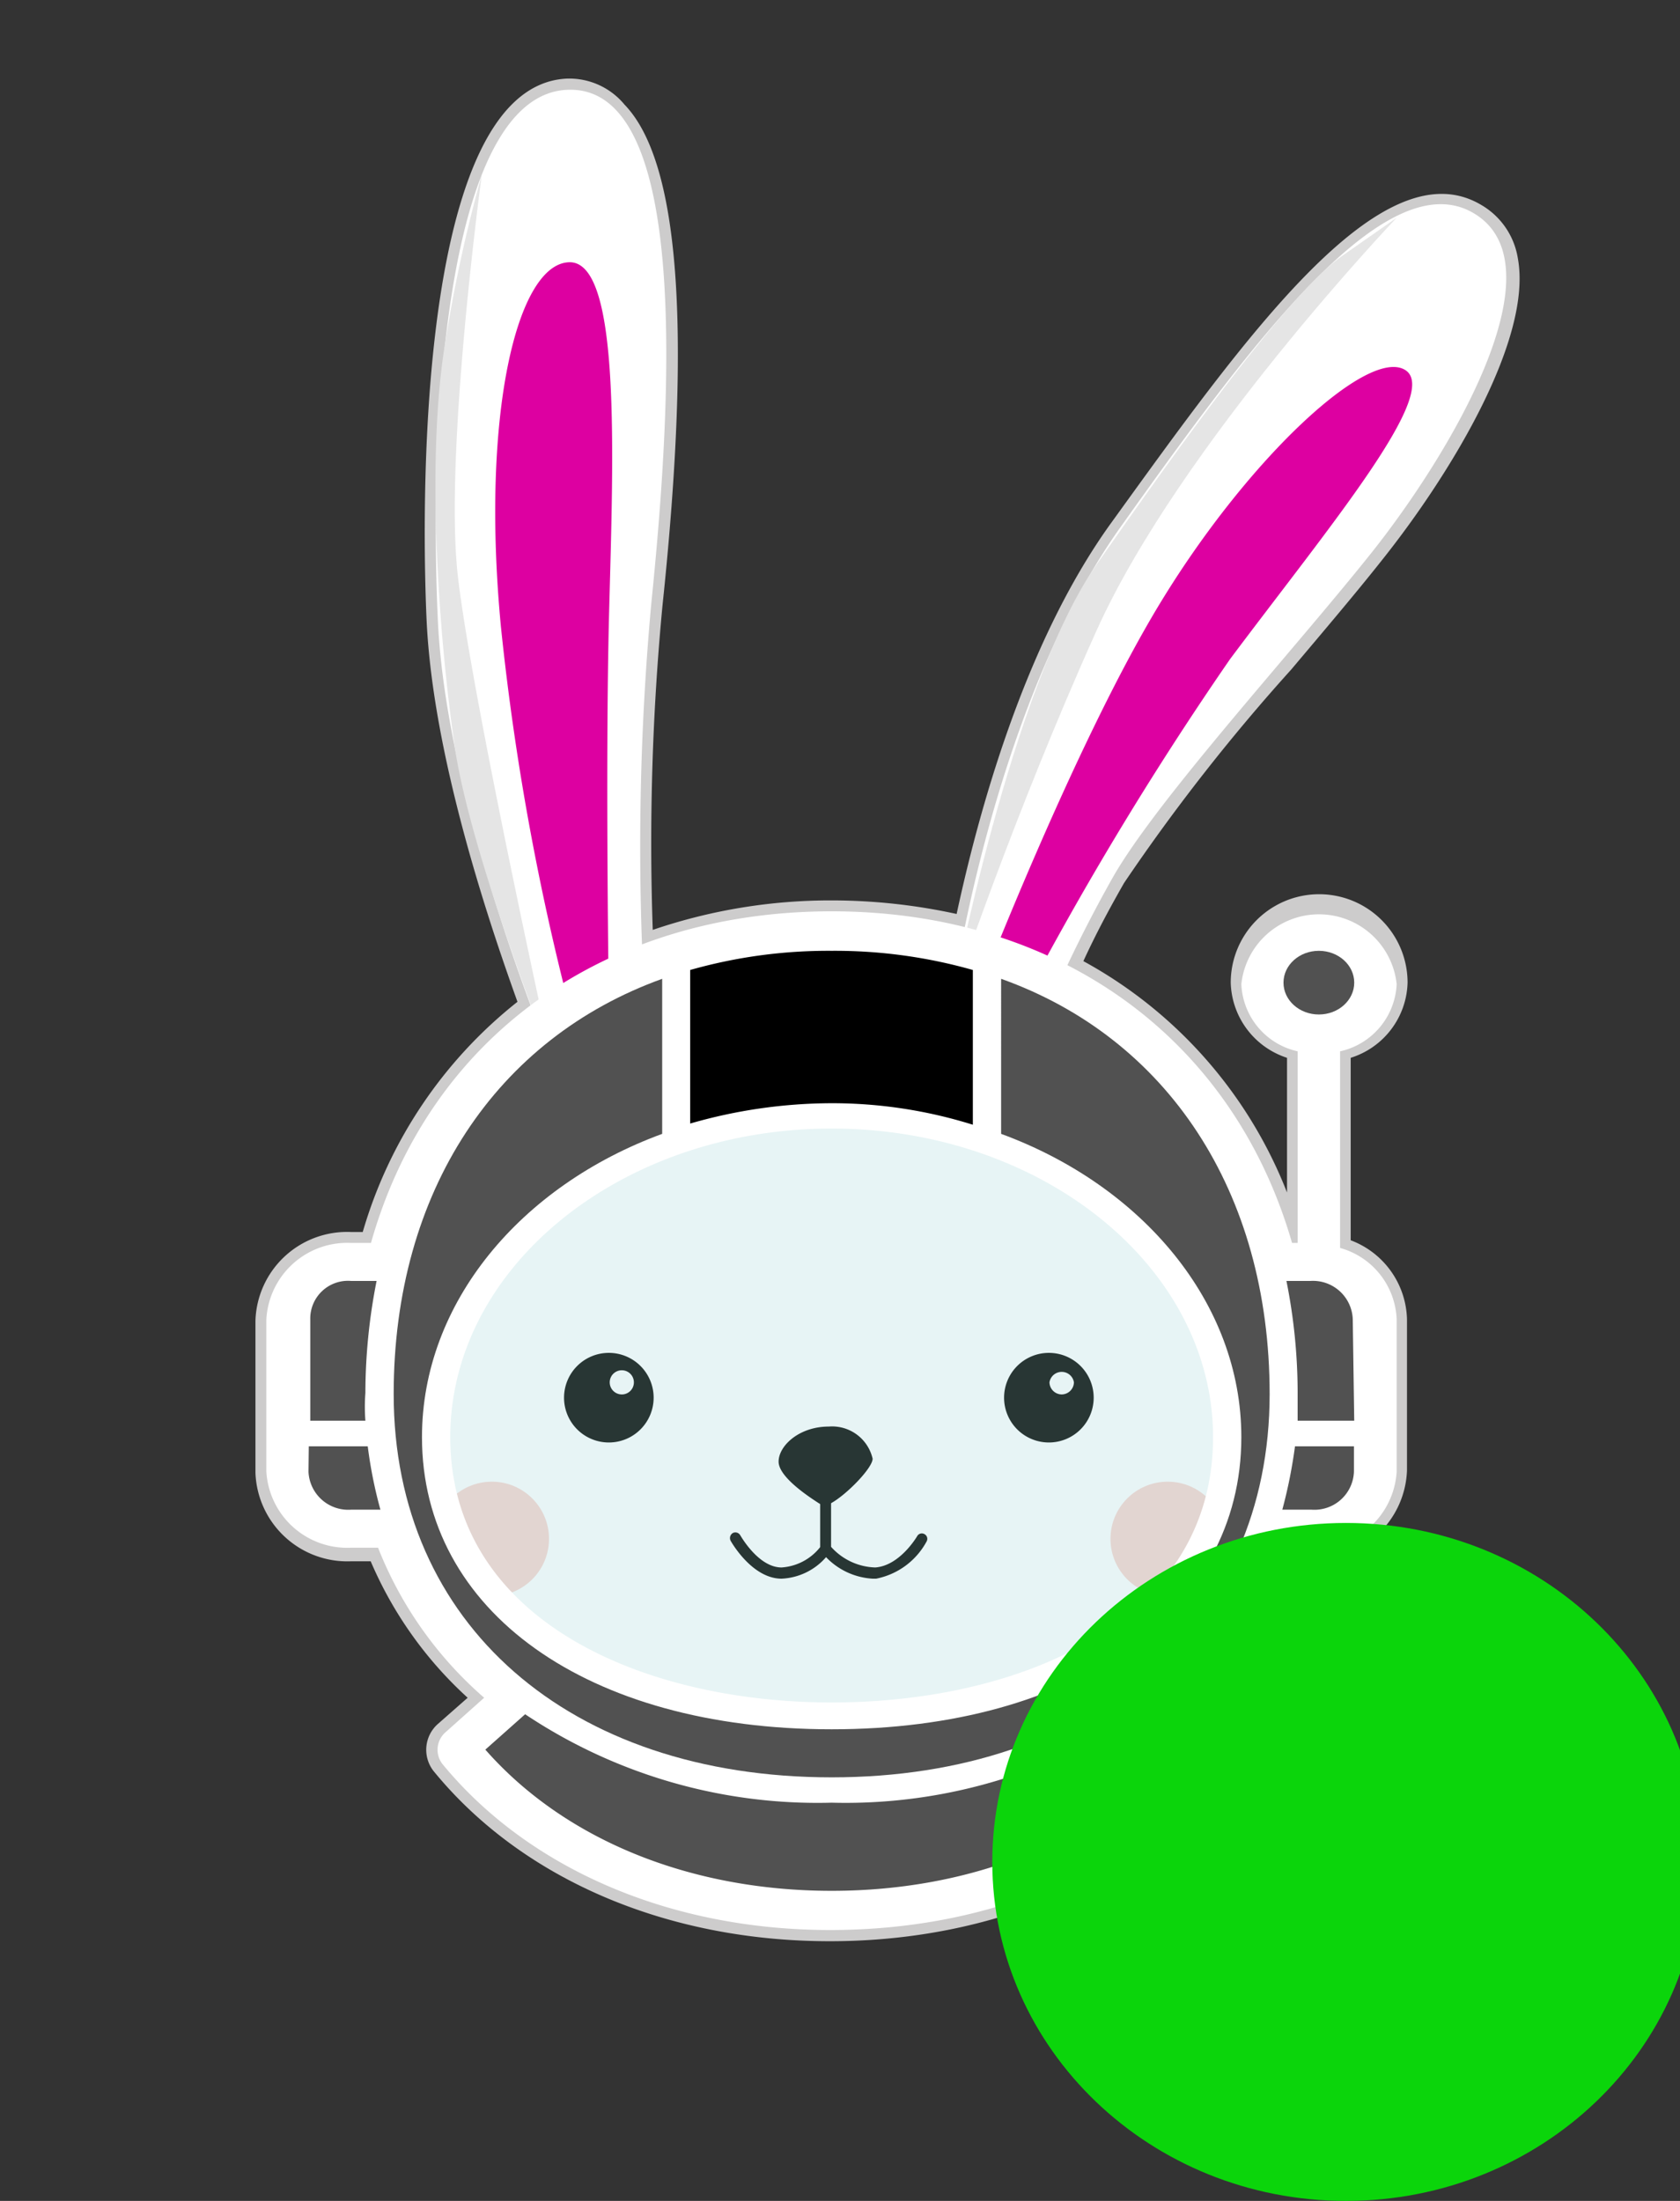 <svg xmlns="http://www.w3.org/2000/svg" width="57" height="74.667" style=""><rect width="100%" height="100%" fill="#333333" stroke="none"/><rect id="backgroundrect" width="100%" height="100%" x="0" y="0" fill="none" stroke="none" style="" class=""/>
    <defs>
        <style>
            .cls-1{fill:#cdcccc;}.cls-2{fill:#fff;}.cls-3{fill:#dd00a1;}.cls-4{fill:#f9d8d2;}.cls-5{fill:#10110e;}.cls-6{fill:#e5e5e5;}.cls-7{fill:#8accce;opacity:0.2;}.cls-8{fill:#515151;}
        </style>
    </defs>
    
<g class="currentLayer" style=""><title>Layer 1</title><g id="Layer_2" data-name="Layer 2" class="">
        <g id="Layer_3" data-name="Layer 3">
            <path class="cls-1" d="M47.757,33.337 a3,3 0 0 0 -6,0 A2.76,2.76 0 0 0 43.667,35.887 v4.57 a15.27,15.27 0 0 0 -6.91,-7.85 c0.46,-1 0.93,-1.86 1.38,-2.65 a65.83,65.83 0 0 1 5.67,-7.24 c1.13,-1.34 2.2,-2.6 3.07,-3.7 c2.44,-3.06 5.12,-7.58 4.62,-10.26 a2.56,2.56 0 0 0 -1.25,-1.81 c-3.39,-2 -8,4.5 -12.53,10.77 c-3,4.14 -4.55,10 -5.26,13.29 a19.86,19.86 0 0 0 -4.23,-0.46 a18.63,18.63 0 0 0 -6.08,1 a85.14,85.14 0 0 1 0.33,-11 c1,-9.51 0.56,-15.09 -1.29,-17 A2.43,2.43 0 0 0 19.227,2.667 C13.767,2.937 14.387,19.247 14.477,21.107 c0.22,4.46 2,9.88 3.08,12.88 a15.44,15.44 0 0 0 -5.25,7.81 H11.917 a3.11,3.11 0 0 0 -3.25,3 v5.17 a3.12,3.12 0 0 0 3.25,3 h0.66 A13.34,13.34 0 0 0 15.867,57.597 l-1,0.88 a1.17,1.17 0 0 0 -0.13,1.64 c3,3.65 7.91,5.74 13.42,5.74 s10.44,-2.09 13.42,-5.74 a1.17,1.17 0 0 0 -0.13,-1.64 l-1,-0.88 a13.56,13.56 0 0 0 3.29,-4.71 h0.75 a3.12,3.12 0 0 0 3.25,-3 V44.757 a2.94,2.94 0 0 0 -1.91,-2.68 V35.887 A2.75,2.75 0 0 0 47.757,33.337 z" id="svg_1"/>
            <path class="cls-2" d="M23.287,58.407 c0.92,-0.61 -1.5,-0.38 -1.7,-0.79 a16.49,16.49 0 0 1 -2.86,-0.51 c-1.7,-0.45 -5.78,-3.19 -6.22,-5.82 S12.507,43.667 14.347,40.667 a17.21,17.21 0 0 1 4.38,-4.7 s-3.57,-8.49 -3.87,-14.9 S15.057,3.247 19.237,3.047 s3.57,10.48 2.86,17.43 a90.59,90.59 0 0 0 -0.2,13.88 a19.73,19.73 0 0 1 5.5,-0.92 a21.12,21.12 0 0 1 4.9,0.46 s1.33,-9.84 5.71,-16 s9,-12.45 12,-10.66 s-0.82,8.18 -3.47,11.51 s-7.24,8.33 -8.77,11 a46.59,46.59 0 0 0 -2.65,5.51 a14.93,14.93 0 0 1 6.39,6.32 C43.667,45.887 43.827,51.187 42.667,53.437 a8.08,8.08 0 0 1 -5.61,4 c-1.33,0.06 -6.92,1.45 -6.92,1.45 z" id="svg_2"/>
            <path class="cls-3" d="M33.077,33.987 s3.34,-8.71 6.33,-13.6 s7,-8.59 8.26,-7.84 s-2.57,5.32 -5.93,9.81 a113.44,113.44 0 0 0 -7.43,12.38 z" id="svg_3"/>
            <path class="cls-3" d="M19.667,35.477 l1,-0.74 s-0.14,-8.71 0,-14 s0.41,-11.9 -1.36,-11.84 s-3,5.17 -2.31,12.38 A87.47,87.47 0 0 0 19.667,35.477 z" id="svg_4"/>
            <circle class="cls-4" cx="16.687" cy="52.207" r="1.94" id="svg_5"/>
            <circle class="cls-4" cx="39.617" cy="52.207" r="1.94" id="svg_6"/>
            <path class="cls-5" d="M31.367,52.047 a0.18,0.18 0 0 0 -0.25,0.07 s-0.58,1 -1.42,1.06 a2.09,2.09 0 0 1 -1.5,-0.7 V50.997 c0.54,-0.3 1.41,-1.2 1.41,-1.51 a1.41,1.41 0 0 0 -1.49,-1.09 c-1,0 -1.7,0.65 -1.7,1.19 s1.1,1.24 1.41,1.44 v1.46 a1.82,1.82 0 0 1 -1.31,0.69 c-0.79,0 -1.39,-1.08 -1.4,-1.09 a0.19,0.19 0 0 0 -0.25,-0.08 a0.2,0.2 0 0 0 -0.08,0.26 s0.71,1.29 1.73,1.29 a2.12,2.12 0 0 0 1.51,-0.73 a2.37,2.37 0 0 0 1.58,0.73 h0.12 a2.49,2.49 0 0 0 1.71,-1.26 A0.18,0.18 0 0 0 31.367,52.047 z" id="svg_7"/>
            <path class="cls-6" d="M18.727,35.987 s-2.77,-7 -3.3,-10.66 s-1,-9.77 -0.3,-13.84 A50,50 0 0 1 16.347,5.927 S15.057,15.417 15.537,19.567 S18.727,35.987 18.727,35.987 z" id="svg_8"/>
            <path class="cls-6" d="M32.297,33.897 s2,-10.59 4.91,-14.75 S43.727,9.937 45.557,8.667 l1.83,-1.28 s-7.34,7.7 -10.18,14 S32.297,33.897 32.297,33.897 z" id="svg_9"/>
            <path class="cls-5" d="M20.667,45.897 a1.52,1.52 0 1 0 1.51,1.52 A1.52,1.52 0 0 0 20.667,45.897 zm0.43,1.41 a0.41,0.41 0 0 1 -0.41,-0.41 a0.41,0.41 0 0 1 0.82,0 A0.41,0.41 0 0 1 21.077,47.307 z" id="svg_10"/>
            <path class="cls-5" d="M35.587,45.897 a1.52,1.52 0 1 0 1.52,1.52 A1.52,1.52 0 0 0 35.587,45.897 zm0.43,1.41 a0.42,0.42 0 0 1 -0.41,-0.41 a0.42,0.42 0 0 1 0.83,0 A0.42,0.42 0 0 1 36.017,47.307 z" id="svg_11"/>
            <ellipse class="cls-7" cx="28.397" cy="47.987" rx="14.1" ry="10.16" id="svg_12"/>
            <path class="cls-2" d="M45.467,42.337 V35.667 a2.45,2.45 0 0 0 1.92,-2.28 a2.65,2.65 0 0 0 -5.27,0 A2.44,2.44 0 0 0 44.027,35.667 V42.167 h-0.19 c-2,-6.94 -7.91,-11.25 -15.62,-11.25 S14.557,35.187 12.587,42.167 H11.917 A2.75,2.75 0 0 0 9.037,44.757 v5.17 a2.75,2.75 0 0 0 2.88,2.58 h0.91 a13.11,13.11 0 0 0 3.6,5.09 l-1.3,1.16 a0.79,0.79 0 0 0 -0.09,1.12 c2.92,3.53 7.71,5.6 13.13,5.6 s10.21,-2 13.13,-5.6 a0.79,0.79 0 0 0 -0.09,-1.12 l-1.3,-1.16 a13.34,13.34 0 0 0 3.6,-5.09 h1 a2.75,2.75 0 0 0 2.88,-2.58 V44.757 A2.62,2.62 0 0 0 45.467,42.337 zM28.217,38.287 c7.14,0 12.94,4.7 12.94,10.47 c0,6.25 -6.52,9 -12.94,9 s-12.94,-2.8 -12.94,-9 C15.277,42.987 21.077,38.287 28.217,38.287 z" id="svg_13"/>
            <path class="cls-8" d="M45.947,48.197 H44.027 c0,-0.3 0,-0.6 0,-0.94 a19.35,19.35 0 0 0 -0.38,-3.8 h0.81 a1.35,1.35 0 0 1 1.44,1.3 z" id="svg_14"/>
            <path class="cls-8" d="M44.507,51.217 h-1 a16.69,16.69 0 0 0 0.43,-2.15 h2 v0.86 A1.34,1.34 0 0 1 44.507,51.217 z" id="svg_15"/>
            <path class="cls-8" d="M28.217,64.147 c-4.8,0 -9.06,-1.73 -11.75,-4.79 l1.35,-1.2 a17.86,17.86 0 0 0 10.4,3 a17.89,17.89 0 0 0 10.4,-3 l1.34,1.2 C37.277,62.417 33.007,64.147 28.217,64.147 z" id="svg_16"/>
            <path class="cls-8" d="M11.917,43.457 h0.86 a19.66,19.66 0 0 0 -0.38,3.8 a6.18,6.18 0 0 0 0,0.94 H10.527 V44.757 A1.28,1.28 0 0 1 11.917,43.457 z" id="svg_17"/>
            <path d="M28.217,37.427 a17.4,17.4 0 0 0 -4.8,0.69 V32.907 a17.14,17.14 0 0 1 4.8,-0.65 a17.12,17.12 0 0 1 4.79,0.65 v5.25 A16,16 0 0 0 28.217,37.427 z" id="svg_18"/>
            <path class="cls-8" d="M22.467,33.207 V38.467 C17.667,40.227 14.317,44.197 14.317,48.757 C14.317,54.667 19.927,58.667 28.217,58.667 s13.9,-4 13.9,-9.91 c0,-4.56 -3.36,-8.53 -8.15,-10.29 V33.207 c5.61,2 9.11,7.19 9.11,14.09 c0,7.76 -5.95,13 -14.86,13 s-14.86,-5.21 -14.86,-13 C13.357,40.397 16.857,35.227 22.467,33.207 z" id="svg_19"/>
            <path class="cls-8" d="M10.477,49.067 h2 a15.15,15.15 0 0 0 0.43,2.15 h-1 a1.35,1.35 0 0 1 -1.44,-1.29 z" id="svg_20"/>
            <ellipse class="cls-8" cx="44.747" cy="33.337" rx="1.2" ry="1.08" id="svg_21"/>
        </g>
    </g><path fill="#0bd50b" fill-opacity="1" stroke="none" stroke-opacity="1" stroke-width="1" stroke-dasharray="none" stroke-linejoin="miter" stroke-linecap="butt" stroke-dashoffset="" fill-rule="nonzero" opacity="1" marker-start="" marker-mid="" marker-end="" d="M33.667,63.167 C33.667,56.813 39.037,51.667 45.667,51.667 C52.297,51.667 57.667,56.813 57.667,63.167 C57.667,69.52 52.297,74.667 45.667,74.667 C39.037,74.667 33.667,69.52 33.667,63.167 z" id="svg_22" class=""/></g></svg>